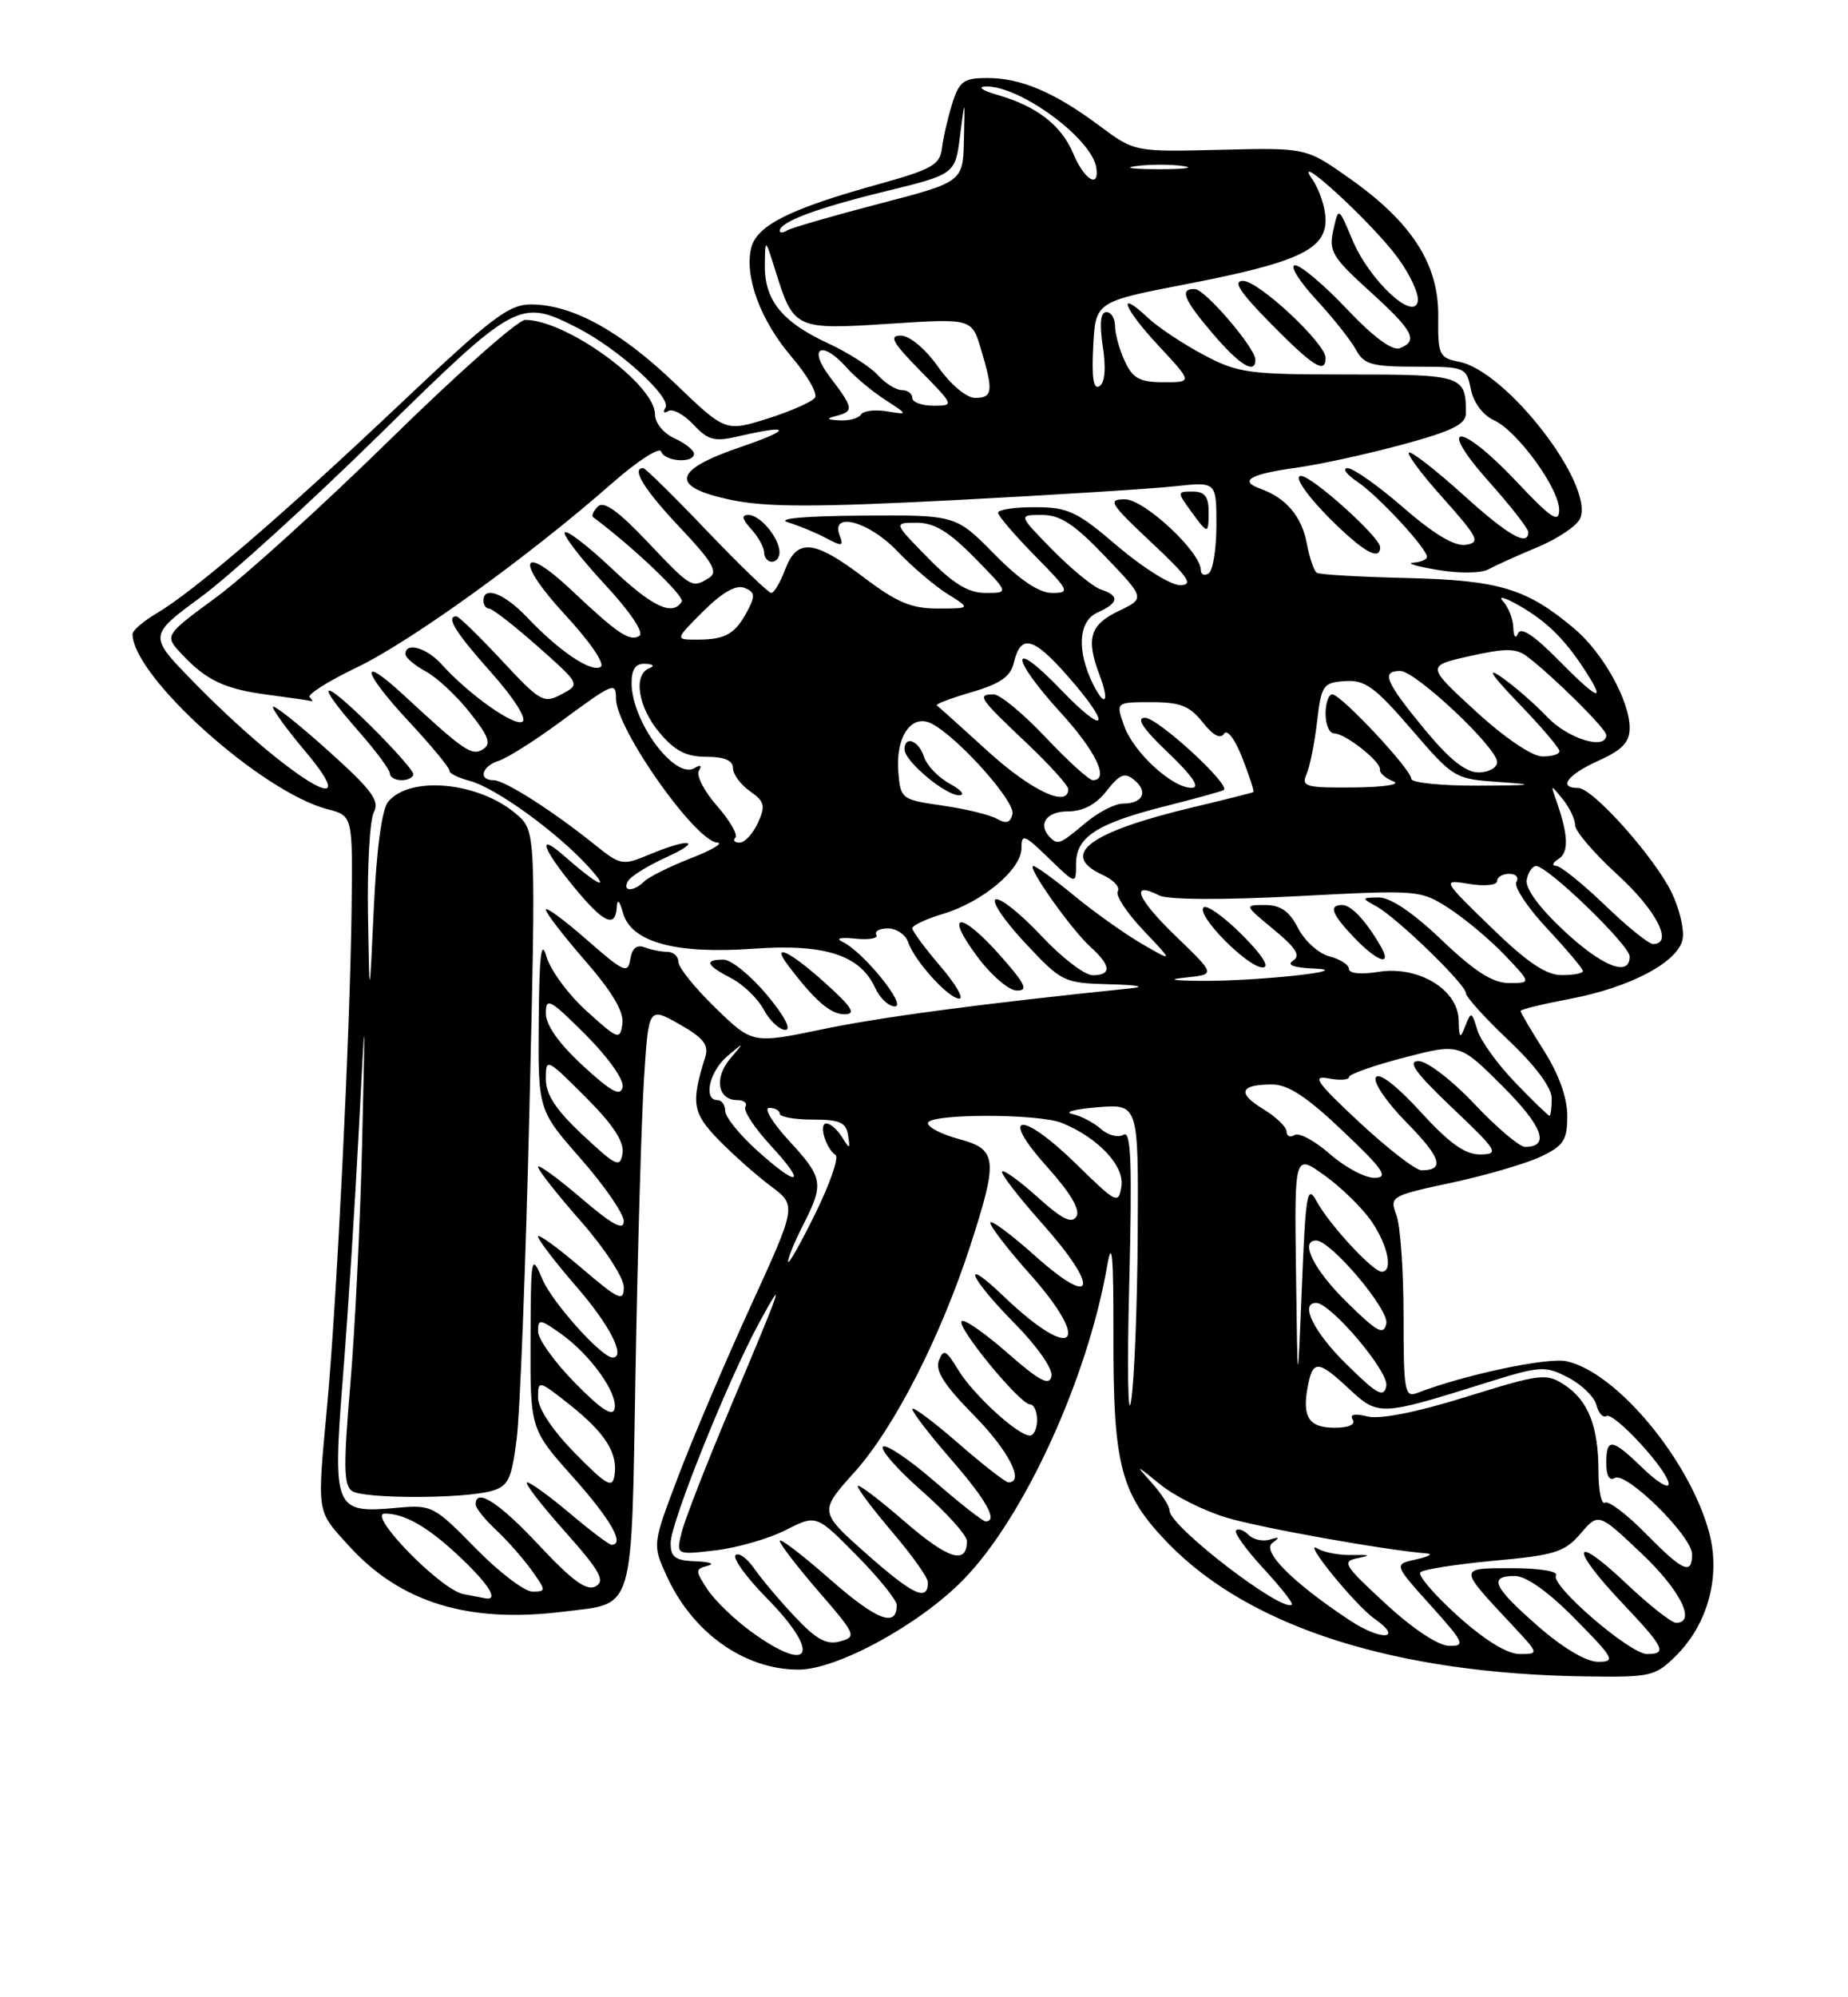 <?xml version="1.0" encoding="UTF-8" standalone="no"?>
<!DOCTYPE svg PUBLIC "-//W3C//DTD SVG 1.1//EN" "http://www.w3.org/Graphics/SVG/1.1/DTD/svg11.dtd" >
<svg xmlns="http://www.w3.org/2000/svg" xmlns:xlink="http://www.w3.org/1999/xlink" version="1.1" viewBox="0 0 237 256">
 <g >
 <path fill="currentColor"
d=" M 214.99 212.17 C 219.05 208.11 220.68 202.00 219.20 196.45 C 216.71 187.16 207.34 175.89 200.92 174.48 C 198.47 173.94 187.82 176.20 181.75 178.54 C 180.15 179.16 180.00 178.30 180.00 168.67 C 180.00 162.87 179.59 157.04 179.08 155.72 C 178.19 153.36 178.36 153.26 186.21 151.58 C 190.63 150.63 195.77 149.12 197.62 148.24 C 200.54 146.85 201.00 146.14 201.00 143.01 C 201.00 140.71 199.91 137.67 198.00 134.66 C 196.35 132.06 195.00 129.77 195.00 129.58 C 195.00 129.38 197.85 128.69 201.33 128.03 C 209.17 126.55 215.39 123.22 215.81 120.26 C 215.99 119.06 215.37 116.47 214.43 114.50 C 212.30 110.00 204.28 101.00 202.41 101.00 C 199.75 101.00 201.01 99.30 205.00 97.50 C 208.05 96.13 209.00 95.13 209.00 93.31 C 209.00 89.82 205.56 83.65 201.91 80.58 C 195.81 75.44 192.29 74.37 180.51 74.09 C 174.47 73.95 169.24 73.65 168.88 73.42 C 168.52 73.20 167.94 71.50 167.59 69.65 C 166.94 66.18 164.93 63.81 161.61 62.63 C 158.82 61.63 160.34 60.76 166.25 59.95 C 169.14 59.56 175.21 58.23 179.75 57.01 C 186.22 55.26 188.00 54.39 188.00 52.97 C 188.00 48.13 187.60 48.00 172.95 48.00 C 160.04 48.00 158.78 47.83 154.32 45.46 C 151.69 44.06 148.52 41.95 147.27 40.78 C 143.13 36.89 144.06 39.46 148.54 44.27 C 152.95 49.00 152.95 49.00 149.22 48.99 C 146.16 48.99 145.28 48.51 144.25 46.29 C 143.56 44.81 143.00 42.79 143.00 41.80 C 143.00 40.81 142.50 40.00 141.89 40.00 C 141.14 40.00 140.99 41.44 141.43 44.41 C 141.86 47.23 141.70 49.07 141.00 49.50 C 140.23 49.98 139.99 48.42 140.20 44.43 C 140.50 38.67 140.50 38.67 152.13 36.42 C 166.38 33.67 170.00 32.00 170.00 28.20 C 170.00 26.68 169.23 24.33 168.29 22.97 C 165.50 18.96 175.93 28.51 179.23 33.00 C 180.84 35.18 182.01 37.72 181.83 38.63 C 181.31 41.26 175.59 35.89 173.44 30.75 C 171.66 26.50 171.66 26.50 170.99 29.50 C 170.39 32.20 170.86 32.98 175.66 37.33 C 181.27 42.41 181.95 43.70 179.51 44.63 C 178.56 45.00 176.12 43.19 172.72 39.60 C 169.81 36.52 166.82 34.00 166.09 34.00 C 165.35 34.00 166.55 35.96 168.76 38.36 C 170.97 40.75 173.29 43.68 173.92 44.86 C 174.92 46.71 175.95 47.00 181.56 47.00 C 187.91 47.00 188.06 47.06 188.63 49.89 C 188.97 51.59 190.17 53.21 191.57 53.85 C 194.61 55.23 200.01 62.67 199.96 65.40 C 199.93 67.10 198.90 66.41 194.51 61.75 C 187.25 54.05 184.06 54.00 190.92 61.70 C 193.71 64.83 196.00 67.76 196.00 68.20 C 196.00 70.11 193.41 68.63 187.74 63.50 C 184.39 60.47 181.25 58.00 180.75 58.00 C 180.25 58.00 182.15 60.59 184.98 63.75 C 189.60 68.93 189.90 69.53 187.98 69.83 C 186.55 70.05 183.91 68.48 180.00 65.08 C 176.79 62.29 173.56 60.00 172.83 60.01 C 172.10 60.01 172.67 60.80 174.09 61.76 C 176.77 63.56 183.00 70.29 183.00 71.38 C 183.00 71.72 182.21 72.05 181.25 72.12 C 180.29 72.18 181.69 72.60 184.37 73.05 C 187.09 73.51 189.96 73.48 190.87 72.98 C 191.77 72.49 194.64 71.19 197.26 70.10 C 199.88 69.00 202.32 67.33 202.68 66.39 C 204.37 61.98 193.21 47.59 187.16 46.38 C 184.55 45.86 184.40 45.54 184.45 40.50 C 184.51 33.84 181.04 28.46 173.00 22.81 C 167.50 18.93 167.50 18.93 156.50 19.20 C 145.50 19.47 145.50 19.47 141.00 16.12 C 135.24 11.83 130.95 10.00 126.61 10.00 C 123.59 10.00 123.03 10.41 122.13 13.25 C 121.57 15.04 120.97 17.61 120.81 18.97 C 120.54 21.14 119.54 21.70 112.64 23.62 C 101.33 26.75 97.07 28.88 96.35 31.75 C 95.43 35.41 97.53 41.10 101.55 45.78 C 103.52 48.09 104.86 50.41 104.53 50.95 C 104.20 51.48 101.48 52.69 98.48 53.64 C 93.04 55.35 93.04 55.35 86.59 49.16 C 79.60 42.45 73.43 39.06 68.17 39.02 C 65.26 39.00 63.11 40.63 51.17 51.92 C 36.25 66.02 24.91 75.76 20.09 78.61 C 18.39 79.61 17.00 80.81 17.00 81.27 C 17.00 86.68 33.54 101.53 42.01 103.72 C 45.24 104.56 45.24 104.56 45.09 116.53 C 44.90 132.14 43.20 166.68 41.97 180.00 C 40.66 194.24 40.54 193.49 44.68 198.07 C 51.32 205.41 60.04 208.10 72.28 206.57 C 81.51 205.42 80.95 207.28 81.51 175.50 C 81.78 160.10 82.27 143.35 82.59 138.27 C 83.18 129.05 83.18 129.05 87.12 131.27 C 90.24 133.04 90.93 133.92 90.44 135.50 C 88.59 141.39 88.80 142.64 92.16 146.10 C 94.00 147.98 97.00 150.65 98.84 152.02 C 102.18 154.51 102.18 154.51 96.23 167.50 C 92.96 174.65 88.80 184.43 86.98 189.23 C 83.67 197.95 83.67 197.95 85.45 201.89 C 88.77 209.24 95.43 214.00 102.41 214.00 C 107.34 214.00 117.87 208.27 123.53 202.49 C 131.30 194.57 139.48 176.74 141.99 162.25 C 142.61 158.67 142.81 160.82 142.79 171.00 C 142.75 187.95 143.70 191.53 149.87 197.87 C 160.31 208.59 178.98 214.52 203.33 214.87 C 211.76 214.99 212.28 214.87 214.99 212.17 Z  M 177.00 70.13 C 177.00 68.86 168.26 61.00 166.85 61.00 C 165.58 61.00 168.75 65.01 172.96 68.75 C 175.64 71.11 177.00 71.58 177.00 70.13 Z  M 161.00 46.11 C 161.00 44.61 154.58 37.11 153.25 37.05 C 151.21 36.97 151.79 38.39 155.58 42.82 C 159.00 46.82 161.00 48.03 161.00 46.11 Z  M 170.00 45.87 C 170.00 44.01 161.41 36.00 159.42 36.00 C 158.05 36.00 159.00 37.44 163.00 41.50 C 168.44 47.01 170.00 47.98 170.00 45.87 Z  M 197.23 208.42 C 191.48 203.39 190.84 202.00 194.28 202.00 C 195.73 202.00 198.57 204.02 202.00 207.50 C 207.00 212.56 207.24 213.00 204.95 213.00 C 203.43 213.00 200.44 211.23 197.23 208.42 Z  M 96.36 209.15 C 94.19 207.58 91.66 205.13 90.73 203.72 C 89.14 201.29 89.15 201.11 90.77 200.69 C 91.72 200.44 91.04 200.18 89.25 200.12 C 86.58 200.02 86.00 199.60 86.01 197.75 C 86.02 195.13 93.41 176.78 97.38 169.50 C 100.82 163.21 100.40 164.44 93.62 180.50 C 90.60 187.65 87.81 194.81 87.42 196.41 C 86.70 199.31 86.70 199.31 91.78 198.71 C 94.58 198.38 98.62 197.21 100.77 196.11 C 104.69 194.12 104.69 194.12 109.84 199.34 C 112.68 202.21 115.00 205.08 115.00 205.72 C 115.00 208.67 112.46 207.69 106.48 202.45 C 102.92 199.32 100.00 197.09 100.00 197.49 C 100.00 197.90 102.25 200.82 105.00 204.00 C 109.77 209.50 109.89 209.80 107.75 210.38 C 106.01 210.86 104.70 210.15 101.97 207.25 C 100.02 205.19 97.67 202.40 96.74 201.06 C 95.81 199.72 94.73 198.94 94.33 199.33 C 93.94 199.73 95.73 202.19 98.31 204.81 C 105.35 211.96 104.10 214.75 96.36 209.15 Z  M 186.94 207.11 C 183.95 204.41 181.80 201.91 182.16 201.53 C 182.52 201.15 186.77 200.49 191.61 200.04 C 199.39 199.34 200.66 198.94 202.70 196.57 C 205.00 193.89 205.00 193.89 210.50 199.09 C 215.52 203.84 217.59 208.00 214.94 208.00 C 214.36 208.00 211.43 205.68 208.44 202.85 C 201.61 196.40 201.28 198.31 208.00 205.41 C 213.47 211.19 213.87 212.00 211.23 212.00 C 209.02 212.00 198.78 203.16 199.55 201.92 C 199.87 201.40 197.43 201.00 193.94 201.00 C 186.97 201.00 186.98 200.85 193.90 208.25 C 197.40 211.99 197.40 212.00 194.89 212.00 C 193.29 212.00 190.40 210.22 186.94 207.11 Z  M 177.68 205.53 C 172.30 200.57 172.03 200.12 174.18 199.70 C 175.89 199.36 175.70 199.26 173.47 199.31 C 171.81 199.36 169.78 198.98 168.97 198.48 C 166.82 197.16 173.79 205.74 176.28 207.48 C 180.10 210.16 177.12 210.35 173.10 207.68 C 165.79 202.85 161.74 198.79 163.19 197.75 C 164.18 197.04 164.10 196.94 162.87 197.33 C 161.98 197.61 160.75 197.35 160.14 196.74 C 159.53 196.13 158.80 195.87 158.52 196.15 C 158.23 196.43 159.80 198.62 162.00 201.00 C 164.20 203.38 165.86 205.48 165.68 205.66 C 164.54 206.79 150.00 195.64 150.00 193.63 C 150.00 193.08 148.99 191.50 147.75 190.11 C 145.55 187.65 145.57 187.65 148.80 190.27 C 150.61 191.75 154.44 193.66 157.30 194.52 C 161.63 195.82 177.48 198.66 183.00 199.11 C 183.82 199.18 183.20 199.52 181.62 199.87 C 178.74 200.50 178.74 200.50 183.46 205.75 C 187.78 210.55 187.99 211.00 185.84 210.95 C 184.44 210.93 181.16 208.75 177.68 205.53 Z  M 59.42 204.32 C 56.49 203.74 46.99 194.00 49.35 194.00 C 51.98 194.00 55.04 195.80 59.25 199.82 C 62.78 203.19 63.96 205.17 62.25 204.86 C 61.84 204.79 60.56 204.54 59.42 204.32 Z  M 111.26 199.28 C 105.03 193.76 105.03 193.76 109.56 188.72 C 114.67 183.04 120.63 171.38 124.45 159.62 C 128.03 148.56 127.90 147.32 123.00 146.00 C 120.80 145.41 119.00 144.49 119.00 143.96 C 119.00 142.73 133.14 142.70 136.18 143.93 C 140.80 145.80 144.22 149.43 143.82 152.03 C 143.45 154.40 143.22 154.28 138.04 149.21 C 130.98 142.30 128.01 142.58 134.29 149.56 C 137.28 152.89 138.57 155.07 138.05 155.92 C 137.45 156.89 136.19 156.26 133.10 153.47 C 130.81 151.41 128.75 149.91 128.52 150.15 C 128.28 150.38 130.58 153.37 133.62 156.78 C 141.07 165.14 140.50 167.89 132.75 160.97 C 129.59 158.15 127.00 156.24 127.00 156.72 C 127.00 157.20 129.25 160.13 132.00 163.21 C 140.21 172.42 137.69 174.72 128.75 166.18 C 123.11 160.78 124.24 163.67 130.10 169.60 C 133.03 172.57 135.05 175.46 134.85 176.40 C 134.58 177.68 133.31 177.01 129.20 173.41 C 126.29 170.85 123.64 169.02 123.33 169.34 C 122.62 170.04 130.81 180.00 132.09 180.00 C 132.59 180.00 133.00 180.90 133.00 182.00 C 133.00 183.10 132.58 184.00 132.08 184.00 C 130.54 184.00 124.84 178.78 122.90 175.60 C 121.34 173.02 120.99 172.86 120.41 174.39 C 119.91 175.68 121.11 177.56 124.86 181.36 C 129.32 185.88 131.45 190.00 129.33 190.00 C 128.96 190.00 126.03 187.72 122.83 184.93 C 119.62 182.14 117.00 180.20 117.00 180.60 C 117.00 181.01 119.25 183.93 122.00 187.09 C 126.54 192.32 128.03 195.00 126.39 195.00 C 126.05 195.00 123.11 192.69 119.85 189.87 C 116.59 187.05 113.62 185.05 113.24 185.43 C 112.86 185.81 115.12 188.38 118.27 191.14 C 121.42 193.91 124.00 196.78 124.00 197.52 C 124.00 200.62 121.61 199.86 115.97 194.98 C 112.69 192.13 110.00 190.11 110.00 190.49 C 110.00 190.87 112.03 193.55 114.50 196.45 C 116.97 199.35 119.00 202.20 119.00 202.80 C 119.00 205.32 117.15 204.47 111.26 199.28 Z  M 60.97 198.42 C 55.66 193.00 55.37 192.85 50.89 193.26 C 42.83 193.99 42.64 193.53 43.99 176.33 C 44.64 168.17 45.54 154.07 46.01 145.00 C 46.86 128.50 46.86 128.50 46.44 146.54 C 46.21 156.46 45.53 170.36 44.93 177.43 C 44.03 187.96 44.07 190.43 45.17 191.12 C 46.74 192.12 59.40 192.11 63.00 191.11 C 65.18 190.50 65.60 189.65 66.26 184.46 C 66.69 181.18 67.41 162.30 67.89 142.50 C 68.74 106.50 68.74 106.50 66.20 104.33 C 61.40 100.22 52.59 99.38 49.78 102.76 C 48.98 103.72 48.29 108.80 47.94 116.40 C 47.38 128.50 47.38 128.50 47.19 117.18 C 47.09 110.96 47.43 105.07 47.95 104.09 C 48.73 102.63 47.66 101.21 41.95 96.10 C 38.13 92.67 35.00 90.21 35.00 90.62 C 35.00 91.03 36.83 93.54 39.06 96.19 C 47.54 106.24 36.62 99.49 24.77 87.35 C 19.03 81.48 19.03 81.48 25.77 76.52 C 29.47 73.80 39.74 64.47 48.58 55.79 C 66.22 38.48 66.65 38.25 74.08 42.04 C 79.31 44.71 86.16 50.93 85.34 52.26 C 84.98 52.84 85.15 53.03 85.70 52.69 C 86.26 52.34 87.70 53.12 88.92 54.41 C 90.83 56.45 91.62 56.65 94.81 55.90 C 101.51 54.35 101.60 55.04 95.00 57.29 C 86.25 60.27 85.84 62.40 93.69 64.06 C 98.26 65.02 104.43 65.03 122.50 64.10 C 135.15 63.44 147.86 62.64 150.75 62.32 C 156.00 61.75 156.00 61.75 156.00 67.31 C 156.00 70.38 155.55 73.16 155.00 73.50 C 154.45 73.84 154.00 73.64 154.00 73.06 C 154.00 70.75 146.75 64.00 144.27 64.00 C 142.01 64.00 142.34 64.53 147.63 69.50 C 152.44 74.01 153.11 75.00 151.33 75.00 C 150.14 75.00 146.54 72.75 143.33 70.01 C 138.12 65.55 137.00 65.02 132.75 65.01 C 130.14 65.00 128.00 65.32 128.00 65.72 C 128.00 66.11 130.12 68.58 132.71 71.22 C 137.16 75.73 137.28 76.00 134.92 76.00 C 133.25 76.00 130.80 74.35 127.50 71.00 C 122.58 66.00 122.58 66.00 110.54 66.09 C 103.16 66.14 99.49 66.47 101.06 66.95 C 102.47 67.38 104.67 68.29 105.96 68.98 C 108.00 70.07 108.22 70.02 107.68 68.62 C 106.48 65.49 111.46 66.84 115.05 70.62 C 116.95 72.61 119.85 75.09 121.50 76.12 C 124.50 77.99 124.50 77.99 120.27 78.00 C 116.88 78.00 115.00 77.21 110.77 74.00 C 104.40 69.18 102.22 68.96 100.69 73.00 C 100.07 74.65 99.27 76.00 98.91 76.00 C 98.56 76.00 94.83 72.40 90.62 68.00 C 86.42 63.60 82.76 60.00 82.49 60.00 C 80.91 60.00 82.64 62.79 87.21 67.62 C 91.39 72.05 92.13 73.31 90.96 74.05 C 88.75 75.44 88.67 75.40 83.02 69.43 C 79.31 65.51 77.43 64.17 76.69 64.91 C 76.11 65.49 75.83 66.11 76.07 66.29 C 81.17 70.08 87.85 76.44 87.43 77.11 C 86.25 79.02 83.66 77.79 78.43 72.84 C 75.43 70.01 72.73 67.93 72.44 68.23 C 72.14 68.53 74.41 71.49 77.48 74.81 C 80.85 78.44 82.64 81.11 81.99 81.51 C 80.76 82.27 79.20 81.22 73.34 75.69 C 66.74 69.46 66.01 71.81 72.40 78.72 C 75.66 82.24 77.63 85.11 77.03 85.48 C 75.81 86.23 71.73 83.48 67.56 79.09 C 64.67 76.05 62.00 75.04 62.00 77.00 C 62.00 77.55 62.34 78.00 62.75 78.01 C 63.16 78.02 65.96 80.20 68.97 82.86 C 74.43 87.70 74.43 87.70 72.01 88.99 C 69.74 90.21 69.29 89.96 64.34 84.64 C 61.45 81.54 58.84 79.00 58.54 79.00 C 57.13 79.00 58.41 81.06 63.02 86.23 C 65.91 89.48 67.60 92.13 67.00 92.50 C 65.95 93.15 60.09 88.99 56.60 85.11 C 54.69 83.01 52.00 82.26 52.00 83.83 C 52.00 84.29 53.16 85.28 54.59 86.05 C 56.01 86.81 58.56 89.18 60.24 91.31 C 62.71 94.42 63.04 95.36 61.92 96.05 C 60.50 96.93 59.49 96.23 51.77 89.09 C 45.97 83.72 46.40 85.99 52.39 92.43 C 55.35 95.61 57.71 98.47 57.64 98.78 C 57.56 99.10 58.74 99.69 60.25 100.09 C 63.60 100.99 71.43 106.65 75.50 111.13 C 78.43 114.34 76.75 113.57 72.25 109.62 C 68.86 106.65 69.54 108.74 73.57 113.65 C 77.39 118.31 78.94 119.04 79.10 116.25 C 79.16 115.15 79.46 115.43 79.89 117.00 C 80.93 120.76 86.63 122.32 96.61 121.60 C 105.75 120.94 110.31 122.40 112.23 126.61 C 112.83 127.92 113.97 129.00 114.76 129.00 C 116.39 129.00 110.73 122.01 108.09 120.74 C 107.11 120.27 107.72 120.11 109.70 120.31 C 111.46 120.49 112.67 120.27 112.39 119.82 C 112.11 119.37 112.78 119.00 113.87 119.00 C 114.97 119.00 116.13 119.79 116.46 120.75 C 117.28 123.17 121.66 128.00 123.03 128.00 C 123.65 128.00 122.55 126.12 120.58 123.82 C 118.61 121.52 117.00 119.34 117.00 118.98 C 117.00 118.61 118.78 117.78 120.95 117.13 C 126.00 115.62 131.00 111.43 131.00 108.71 C 131.00 106.82 131.35 106.94 134.50 110.00 C 138.00 113.39 138.00 113.39 138.00 110.72 C 138.00 107.26 140.70 105.53 149.53 103.31 C 153.36 102.34 156.70 101.42 156.94 101.26 C 157.88 100.62 148.48 92.00 146.85 92.00 C 145.65 92.00 146.55 93.37 149.81 96.48 C 152.97 99.49 153.95 100.96 152.83 100.98 C 150.34 101.01 145.34 96.41 144.15 92.99 C 143.10 90.00 143.10 90.00 147.66 90.00 C 151.36 90.00 152.59 90.48 154.24 92.58 C 155.56 94.26 156.52 94.77 156.97 94.05 C 157.37 93.40 158.37 94.71 159.32 97.14 C 160.23 99.46 160.87 101.43 160.74 101.52 C 160.61 101.61 157.20 102.47 153.16 103.43 C 139.61 106.65 135.73 109.55 141.47 112.17 C 142.83 112.79 143.67 113.72 143.35 114.24 C 143.03 114.76 144.51 117.01 146.64 119.25 C 150.50 123.32 150.50 123.32 146.50 121.01 C 144.30 119.73 140.39 116.96 137.82 114.85 C 135.25 112.73 132.86 111.00 132.52 111.00 C 131.62 111.00 137.40 119.17 139.88 121.40 C 142.49 123.76 142.58 125.00 140.14 125.00 C 139.11 125.00 136.15 122.73 133.55 119.95 C 130.95 117.17 128.32 115.06 127.70 115.27 C 127.09 115.47 128.76 117.97 131.43 120.82 C 136.18 125.90 136.39 126.00 142.39 126.16 C 145.91 126.25 147.02 126.47 145.00 126.68 C 125.85 128.65 113.03 130.35 105.50 131.92 C 96.50 133.79 96.50 133.79 91.75 129.18 C 89.14 126.65 87.00 124.00 87.00 123.29 C 87.00 122.58 86.36 122.00 85.58 122.00 C 84.80 122.00 83.49 121.74 82.66 121.42 C 81.66 121.04 81.05 121.55 80.83 122.95 C 80.53 124.85 80.00 124.61 75.25 120.45 C 72.36 117.92 70.00 116.18 70.00 116.59 C 70.00 117.01 72.28 119.97 75.07 123.17 C 78.54 127.16 80.04 129.70 79.82 131.23 C 79.52 133.34 79.28 133.26 75.25 129.61 C 72.91 127.50 70.59 124.35 70.09 122.63 C 69.41 120.28 69.16 122.32 69.09 130.89 C 69.00 142.28 69.00 142.28 74.50 148.54 C 77.53 151.99 80.00 155.58 80.00 156.53 C 80.00 157.79 78.54 157.00 74.50 153.54 C 71.47 150.96 69.00 149.17 69.00 149.56 C 69.00 149.96 71.47 153.10 74.50 156.54 C 77.56 160.03 80.00 163.77 80.00 164.98 C 80.00 166.91 79.37 166.62 74.50 162.46 C 71.47 159.87 69.00 158.09 69.00 158.49 C 69.00 158.90 71.25 161.83 74.00 165.00 C 78.21 169.86 80.31 174.00 78.56 174.00 C 77.16 174.00 70.85 166.97 69.58 164.00 C 68.13 160.61 68.08 160.85 68.04 171.84 C 68.00 183.18 68.00 183.18 73.50 189.34 C 78.35 194.78 80.18 198.00 78.43 198.00 C 78.12 198.00 75.72 196.20 73.12 194.00 C 70.51 191.80 68.03 190.00 67.61 190.00 C 67.18 190.00 69.34 192.80 72.39 196.23 C 76.92 201.32 77.66 202.61 76.40 203.32 C 75.25 203.96 73.44 202.66 69.16 198.09 C 63.98 192.56 61.00 190.64 61.00 192.83 C 61.00 193.28 62.17 194.74 63.60 196.08 C 65.03 197.41 67.08 199.74 68.17 201.25 C 70.05 203.88 70.06 204.00 68.28 204.00 C 67.27 204.00 63.97 201.49 60.97 198.42 Z  M 98.34 127.50 C 96.27 125.03 93.77 123.00 92.79 123.00 C 90.26 123.00 90.56 123.72 93.79 125.39 C 95.32 126.18 97.19 127.99 97.95 129.41 C 98.72 130.84 99.96 132.00 100.72 132.00 C 101.54 132.00 100.58 130.18 98.34 127.50 Z  M 105.88 126.04 C 101.33 121.93 98.78 120.71 101.08 123.75 C 104.50 128.26 106.50 130.00 108.30 130.00 C 109.83 130.00 109.31 129.14 105.88 126.04 Z  M 128.38 122.59 C 123.30 116.83 121.00 116.73 125.22 122.46 C 127.03 124.93 129.34 126.94 130.38 126.96 C 131.91 126.99 131.53 126.17 128.38 122.59 Z  M 53.00 99.22 C 53.00 98.78 50.52 95.99 47.50 93.00 C 41.10 86.68 40.19 87.13 46.00 93.74 C 48.20 96.24 50.00 98.67 50.00 99.14 C 50.00 99.61 50.67 100.00 51.50 100.00 C 52.33 100.00 53.00 99.65 53.00 99.22 Z  M 39.71 89.37 C 39.36 89.03 42.10 87.30 45.79 85.53 C 52.68 82.23 67.89 71.26 78.46 61.97 C 81.73 59.10 84.58 57.25 84.79 57.87 C 85.22 59.17 89.00 59.43 89.00 58.16 C 89.00 57.70 87.87 56.81 86.50 56.18 C 85.08 55.54 84.00 54.20 84.00 53.10 C 84.00 49.26 72.63 41.00 67.35 41.00 C 66.43 41.00 58.66 47.88 50.09 56.28 C 41.51 64.69 31.48 73.79 27.79 76.51 C 21.07 81.45 21.07 81.45 23.29 83.82 C 26.47 87.23 28.85 88.34 34.50 89.07 C 37.25 89.43 39.69 89.78 39.92 89.86 C 40.15 89.94 40.05 89.72 39.71 89.37 Z  M 99.97 70.75 C 99.92 68.91 97.48 66.00 95.98 66.00 C 95.06 66.00 95.16 66.52 96.35 67.83 C 97.26 68.83 98.00 70.18 98.00 70.83 C 98.00 71.47 98.45 72.00 99.00 72.00 C 99.55 72.00 99.99 71.44 99.97 70.75 Z  M 155.00 65.50 C 155.00 63.65 154.47 63.00 152.95 63.00 C 150.96 63.00 150.95 63.06 152.70 65.47 C 154.94 68.55 155.00 68.55 155.00 65.50 Z  M 211.04 196.54 C 208.64 194.09 206.29 192.32 205.83 192.60 C 205.38 192.89 205.00 191.10 205.00 188.62 C 205.00 182.83 203.69 179.50 200.63 177.50 C 198.32 175.98 197.58 176.07 188.03 179.04 C 181.64 181.03 176.96 181.95 175.36 181.55 C 173.73 181.14 173.06 181.29 173.48 181.96 C 173.86 182.59 172.96 183.00 171.17 183.00 C 167.85 183.00 166.97 181.63 167.72 177.69 C 168.37 174.27 169.05 174.31 173.05 178.05 C 176.74 181.49 177.05 181.48 190.23 177.35 C 197.55 175.05 198.12 175.01 201.09 176.55 C 202.82 177.44 204.46 179.03 204.73 180.07 C 205.00 181.12 205.58 181.76 206.00 181.50 C 206.97 180.90 214.00 188.56 214.00 190.20 C 214.00 190.86 212.52 189.95 210.70 188.20 C 206.72 184.33 206.00 184.23 206.00 187.56 C 206.00 189.16 206.41 189.86 207.09 189.44 C 208.53 188.55 217.00 196.90 217.00 199.21 C 217.00 201.94 215.82 201.41 211.04 196.54 Z  M 73.75 186.27 C 70.86 183.33 69.00 180.53 69.00 179.13 C 69.00 176.88 69.08 176.90 73.02 180.01 C 77.61 183.65 79.26 186.24 78.81 189.10 C 78.55 190.81 77.81 190.40 73.75 186.27 Z  M 144.82 164.59 C 145.21 149.05 145.05 144.85 144.10 145.44 C 143.42 145.86 142.11 145.52 141.19 144.70 C 140.26 143.88 138.60 143.01 137.50 142.78 C 136.40 142.54 137.86 142.16 140.75 141.92 C 146.00 141.50 146.00 141.50 145.91 158.00 C 145.86 167.07 145.49 176.75 145.07 179.50 C 144.66 182.25 144.54 175.54 144.82 164.59 Z  M 73.75 177.26 C 71.14 174.61 69.00 171.63 69.00 170.65 C 69.00 169.01 69.24 169.04 71.96 170.97 C 75.73 173.66 79.24 178.56 78.82 180.55 C 78.59 181.64 77.10 180.67 73.75 177.26 Z  M 172.70 174.88 C 168.49 170.75 166.64 167.00 168.79 167.00 C 170.67 167.00 178.17 175.86 177.79 177.64 C 177.46 179.20 176.64 178.76 172.70 174.88 Z  M 166.21 163.19 C 166.00 147.87 166.00 147.87 169.89 150.67 C 172.03 152.20 174.73 154.85 175.89 156.54 C 178.01 159.64 178.69 163.00 177.20 163.00 C 176.07 163.00 170.51 157.00 168.87 154.00 C 167.64 151.75 167.45 152.85 166.96 165.00 C 166.41 178.50 166.41 178.50 166.21 163.19 Z  M 172.70 166.88 C 168.49 162.75 166.64 159.00 168.79 159.00 C 170.67 159.00 178.17 167.86 177.79 169.64 C 177.46 171.20 176.64 170.76 172.70 166.88 Z  M 101.07 161.71 C 101.03 161.28 101.90 159.16 103.00 157.00 C 105.71 151.69 105.58 150.97 101.15 146.17 C 99.04 143.87 97.91 142.00 98.65 142.00 C 99.39 142.00 100.00 142.34 100.00 142.75 C 100.00 143.16 101.90 143.50 104.23 143.50 C 107.69 143.50 108.51 143.86 108.76 145.50 C 109.05 147.33 108.98 147.35 107.99 145.75 C 107.39 144.79 106.49 144.00 105.98 144.00 C 104.96 144.00 105.89 147.18 107.16 148.05 C 107.61 148.35 106.44 151.73 104.56 155.55 C 102.68 159.37 101.12 162.14 101.07 161.71 Z  M 97.00 147.38 C 94.80 145.39 93.00 143.14 93.00 142.38 C 93.00 141.62 92.55 141.00 92.00 141.00 C 90.16 141.00 90.98 137.33 93.25 135.40 C 95.50 133.50 95.50 133.50 93.63 135.71 C 91.56 138.15 92.05 141.00 94.53 141.00 C 95.40 141.00 95.88 141.39 95.59 141.86 C 95.29 142.34 96.77 144.59 98.87 146.86 C 103.58 151.96 102.43 152.28 97.00 147.38 Z  M 170.56 147.92 C 168.64 146.23 166.60 145.13 166.03 145.48 C 165.46 145.83 165.00 145.63 165.00 145.04 C 165.00 144.45 163.65 143.15 162.00 142.15 C 158.62 140.09 159.01 139.00 163.14 139.00 C 165.20 139.00 167.62 140.59 172.22 144.97 C 177.46 149.94 178.13 150.94 176.28 150.97 C 175.07 150.98 172.49 149.62 170.56 147.92 Z  M 74.75 145.49 C 71.30 142.27 70.00 140.30 70.00 138.29 C 70.00 135.57 70.09 135.61 75.09 140.61 C 78.63 144.15 80.07 146.35 79.84 147.82 C 79.53 149.73 79.05 149.51 74.75 145.49 Z  M 174.35 143.86 C 168.85 138.74 168.19 137.80 170.37 138.22 C 171.82 138.50 173.00 138.42 173.00 138.05 C 173.00 137.69 176.19 136.56 180.09 135.55 C 187.18 133.71 187.18 133.71 192.72 139.24 C 197.86 144.38 198.83 147.00 195.59 147.00 C 194.87 147.00 191.95 144.53 189.09 141.50 C 186.21 138.45 183.01 136.00 181.92 136.00 C 180.44 136.00 181.51 137.49 186.22 141.97 C 192.08 147.53 192.32 147.93 189.85 147.97 C 187.89 147.99 185.89 146.56 182.17 142.49 C 179.09 139.13 176.86 137.41 176.45 138.09 C 176.07 138.70 177.84 141.30 180.41 143.90 C 184.83 148.39 185.33 150.00 182.31 150.00 C 181.56 150.00 177.98 147.24 174.35 143.86 Z  M 194.32 138.75 C 192.06 136.41 189.87 133.38 189.46 132.00 C 188.75 129.65 188.66 129.62 187.92 131.50 C 187.25 133.23 187.13 133.13 187.07 130.74 C 186.97 126.80 181.85 123.74 176.75 124.57 C 174.55 124.92 173.00 124.77 173.00 124.20 C 173.00 123.66 171.88 122.94 170.52 122.59 C 169.15 122.25 167.34 120.63 166.49 118.99 C 165.36 116.79 164.23 116.00 162.25 116.00 C 159.55 116.00 159.55 116.00 163.35 119.14 C 166.22 121.50 166.83 122.49 165.83 123.13 C 164.96 123.68 165.89 124.03 168.50 124.14 C 174.20 124.38 161.28 125.78 154.00 125.72 C 150.22 125.68 149.65 125.54 152.19 125.28 C 155.88 124.89 155.88 124.89 150.76 119.96 C 145.82 115.19 144.87 112.85 148.66 114.77 C 149.77 115.33 156.76 115.37 166.30 114.87 C 181.90 114.05 182.14 114.06 185.80 116.41 C 187.83 117.71 191.05 120.41 192.95 122.39 C 196.39 126.00 196.39 126.00 193.54 126.00 C 191.44 126.00 189.15 124.54 184.91 120.50 C 181.25 117.00 178.30 115.01 176.82 115.03 C 174.59 115.06 174.57 115.10 176.50 116.16 C 179.15 117.61 188.00 126.19 188.00 127.30 C 188.00 127.78 190.47 130.51 193.50 133.37 C 196.94 136.63 199.00 139.40 199.00 140.79 C 199.00 142.00 198.87 143.00 198.71 143.00 C 198.55 143.00 196.57 141.09 194.32 138.75 Z  M 159.27 119.80 C 156.96 117.49 154.75 115.92 154.35 116.31 C 153.38 117.29 160.00 124.00 161.93 124.00 C 162.89 124.00 161.90 122.43 159.27 119.80 Z  M 177.05 121.25 C 175.17 118.01 173.29 116.00 172.14 116.00 C 170.35 116.00 170.78 117.16 173.69 120.20 C 176.69 123.33 178.61 123.93 177.05 121.25 Z  M 74.75 136.59 C 71.68 133.76 70.00 131.39 70.00 129.87 C 70.00 127.77 70.53 128.06 75.10 132.62 C 78.02 135.54 80.05 138.42 79.85 139.34 C 79.58 140.59 78.39 139.94 74.75 136.59 Z  M 191.21 118.84 C 184.91 112.72 184.91 112.72 188.46 113.30 C 190.41 113.62 192.00 113.45 192.00 112.94 C 192.00 112.42 192.70 112.00 193.56 112.00 C 194.42 112.00 194.83 112.47 194.47 113.05 C 194.11 113.63 195.89 116.31 198.41 119.01 C 200.93 121.71 203.00 124.16 203.00 124.46 C 203.00 124.76 201.76 124.99 200.25 124.98 C 198.25 124.97 195.79 123.30 191.21 118.84 Z  M 200.48 119.21 C 197.35 116.28 195.58 113.84 195.80 112.75 C 195.99 111.79 196.53 111.00 196.99 111.00 C 198.49 111.00 209.00 121.15 209.00 122.60 C 209.00 125.29 205.46 123.88 200.48 119.21 Z  M 205.81 116.00 C 202.95 113.25 200.14 110.99 199.56 110.98 C 198.98 110.98 199.12 110.57 199.89 110.09 C 201.23 109.24 201.13 106.96 199.55 102.50 C 198.85 100.53 198.86 100.53 200.42 102.44 C 201.29 103.51 202.00 105.00 202.00 105.76 C 202.00 106.53 204.47 109.41 207.50 112.17 C 212.45 116.70 214.64 121.00 212.00 121.00 C 211.44 121.00 208.66 118.75 205.81 116.00 Z  M 80.56 112.90 C 80.94 112.29 83.10 110.95 85.37 109.92 C 90.28 107.69 88.52 107.34 83.32 109.51 C 79.83 110.97 79.60 110.93 76.27 108.26 C 70.84 103.90 64.72 100.00 63.30 100.00 C 61.29 100.00 61.77 98.21 63.97 97.51 C 65.05 97.17 68.65 94.89 71.97 92.44 C 78.71 87.48 79.00 87.36 79.00 89.55 C 79.00 93.40 89.16 107.82 92.00 108.00 C 92.83 108.05 91.29 108.96 88.58 110.01 C 85.88 111.07 83.20 112.40 82.63 112.97 C 81.26 114.34 79.70 114.29 80.56 112.90 Z  M 94.31 107.36 C 94.66 107.00 93.60 105.18 91.96 103.30 C 90.31 101.42 89.26 99.39 89.63 98.79 C 90.05 98.11 89.84 97.98 89.09 98.44 C 86.58 100.00 81.00 92.49 81.00 87.55 C 81.00 85.76 81.52 85.02 82.75 85.08 C 83.80 85.13 84.00 85.36 83.25 85.66 C 81.17 86.50 81.84 90.66 84.59 93.92 C 86.55 96.25 88.01 97.00 90.59 97.00 C 92.89 97.00 94.00 97.47 94.00 98.44 C 94.00 99.24 94.98 100.57 96.18 101.41 C 98.06 102.73 98.20 103.27 97.20 105.47 C 96.56 106.86 95.51 108.00 94.85 108.00 C 94.20 108.00 93.96 107.71 94.31 107.36 Z  M 134.67 107.33 C 133.03 105.69 134.17 104.00 136.93 104.00 C 138.90 104.00 140.53 103.14 141.92 101.37 C 143.63 99.20 144.25 98.96 145.48 99.99 C 147.30 101.49 146.56 103.00 144.02 103.00 C 142.99 103.00 140.82 104.12 139.18 105.50 C 135.96 108.21 135.67 108.33 134.67 107.33 Z  M 127.85 104.95 C 126.94 104.43 123.79 103.67 120.85 103.25 C 115.63 102.50 115.49 102.40 115.21 98.99 C 114.82 94.37 116.94 91.36 119.58 92.80 C 123.03 94.68 130.20 102.73 129.85 104.33 C 129.59 105.46 129.05 105.63 127.85 104.95 Z  M 121.82 100.46 C 120.34 99.66 118.85 98.11 118.50 97.00 C 117.84 94.92 116.00 94.22 116.00 96.05 C 116.00 97.55 121.22 101.94 123.00 101.93 C 123.83 101.92 123.29 101.26 121.82 100.46 Z  M 126.74 96.34 C 123.31 93.22 120.34 90.55 120.14 90.40 C 119.95 90.25 121.96 89.49 124.62 88.71 C 128.26 87.65 129.59 86.73 130.01 84.98 C 130.89 81.23 132.49 81.61 136.88 86.60 C 142.69 93.20 141.98 94.56 135.98 88.32 C 129.48 81.57 129.50 84.19 136.00 91.31 C 140.56 96.30 142.32 100.00 140.15 100.00 C 139.67 100.00 136.95 97.53 134.09 94.50 C 131.23 91.47 128.24 89.00 127.44 89.00 C 125.25 89.00 125.57 89.48 131.50 95.09 C 134.53 97.95 137.00 100.67 137.00 101.15 C 137.00 103.58 132.28 101.36 126.74 96.34 Z  M 167.55 99.25 C 167.98 98.29 168.59 95.25 168.91 92.50 C 169.46 87.80 169.68 87.49 172.50 87.30 C 175.05 87.12 176.32 88.04 181.00 93.47 C 186.47 99.81 186.53 99.85 192.50 100.25 C 197.14 100.57 196.52 100.67 189.75 100.70 C 184.94 100.73 181.00 100.33 181.00 99.83 C 181.00 98.63 171.98 89.00 170.86 89.00 C 170.39 89.00 170.00 90.12 170.00 91.50 C 170.00 92.88 170.49 94.00 171.09 94.00 C 172.52 94.00 177.14 97.64 176.98 98.65 C 176.91 99.07 177.67 99.75 178.68 100.14 C 179.71 100.55 177.52 100.89 173.64 100.93 C 167.47 100.99 166.86 100.82 167.55 99.25 Z  M 182.62 93.39 C 177.66 87.36 177.10 86.00 179.58 86.00 C 181.54 86.00 192.00 95.83 192.00 97.67 C 192.00 98.40 190.93 99.00 189.62 99.00 C 187.95 99.00 185.87 97.33 182.62 93.39 Z  M 189.21 91.12 C 182.92 85.34 182.92 85.34 188.51 84.09 C 193.02 83.08 194.42 83.08 195.80 84.11 C 199.08 86.57 206.00 93.42 206.00 94.21 C 206.00 96.20 201.09 94.70 198.44 91.91 C 196.82 90.21 194.15 87.89 192.50 86.75 C 190.55 85.41 191.35 86.60 194.75 90.13 C 197.64 93.12 200.00 95.89 200.00 96.28 C 200.00 96.68 198.99 96.98 197.75 96.95 C 196.45 96.93 192.86 94.48 189.21 91.12 Z  M 140.21 87.75 C 138.06 83.45 138.29 79.59 140.75 78.51 C 143.46 77.32 143.62 76.33 141.21 75.57 C 140.22 75.25 137.43 72.97 135.00 70.50 C 130.58 66.00 130.58 66.00 133.62 66.00 C 135.99 66.00 137.78 67.18 141.76 71.35 C 146.87 76.69 146.87 76.69 143.43 78.33 C 139.77 80.08 139.24 81.88 141.03 86.57 C 142.31 89.94 141.73 90.78 140.21 87.75 Z  M 199.70 84.44 C 196.70 81.40 195.03 80.32 194.68 81.19 C 194.38 81.94 194.12 81.63 194.08 80.45 C 194.04 79.32 193.44 77.80 192.75 77.06 C 192.06 76.32 192.99 76.57 194.81 77.61 C 198.44 79.68 200.81 82.05 203.48 86.25 C 206.00 90.20 204.84 89.65 199.70 84.44 Z  M 90.18 78.36 C 92.59 75.95 94.37 74.93 95.45 75.34 C 96.81 75.87 96.89 76.35 95.89 78.24 C 94.31 81.24 93.08 81.97 89.52 81.98 C 86.53 82.00 86.53 82.00 90.18 78.36 Z  M 119.00 71.50 C 114.58 67.00 114.58 67.00 117.58 67.00 C 119.82 67.00 121.71 68.15 125.00 71.50 C 129.42 76.00 129.42 76.00 126.42 76.00 C 124.18 76.00 122.29 74.85 119.00 71.50 Z  M 107.25 53.31 C 109.54 52.71 109.47 52.31 106.45 48.34 C 103.54 44.54 105.37 43.51 108.60 47.14 C 109.64 48.32 111.85 50.16 113.50 51.23 C 116.50 53.18 116.50 53.18 113.73 52.72 C 112.20 52.47 110.71 52.66 110.42 53.13 C 110.12 53.61 108.90 53.95 107.69 53.88 C 106.00 53.79 105.90 53.66 107.25 53.31 Z  M 117.00 51.00 C 117.00 50.45 116.39 50.00 115.65 50.00 C 114.92 50.00 113.52 49.13 112.56 48.06 C 111.60 47.00 108.71 45.16 106.15 43.98 C 100.30 41.27 98.03 38.46 98.09 34.00 C 98.13 30.50 98.13 30.50 99.47 34.78 C 101.78 42.18 102.00 42.28 114.01 41.50 C 124.63 40.81 124.63 40.81 125.81 44.77 C 127.42 50.14 127.32 51.00 125.06 51.00 C 123.95 51.00 121.94 49.32 120.31 47.02 C 118.69 44.73 116.67 43.03 115.54 43.02 C 113.97 43.00 114.45 43.89 118.00 47.50 C 122.39 51.97 122.40 52.00 119.71 52.00 C 118.22 52.00 117.00 51.55 117.00 51.00 Z  M 100.00 29.59 C 100.00 28.45 104.66 26.70 113.36 24.57 C 122.50 22.34 122.50 22.34 123.12 17.42 C 123.75 12.50 123.75 12.50 123.62 17.91 C 123.50 23.32 123.50 23.32 112.70 26.13 C 106.76 27.68 101.47 29.21 100.95 29.53 C 100.43 29.85 100.00 29.88 100.00 29.59 Z  M 137.65 19.70 C 136.12 16.05 132.98 13.62 127.88 12.15 C 126.02 11.62 125.33 11.14 126.35 11.09 C 130.67 10.88 140.05 17.74 140.60 21.51 C 141.01 24.24 139.05 23.05 137.65 19.70 Z  M 145.77 21.28 C 147.57 21.05 150.27 21.06 151.77 21.29 C 153.27 21.51 151.80 21.70 148.50 21.69 C 145.20 21.68 143.97 21.50 145.77 21.28 Z "/>
</g>
</svg>